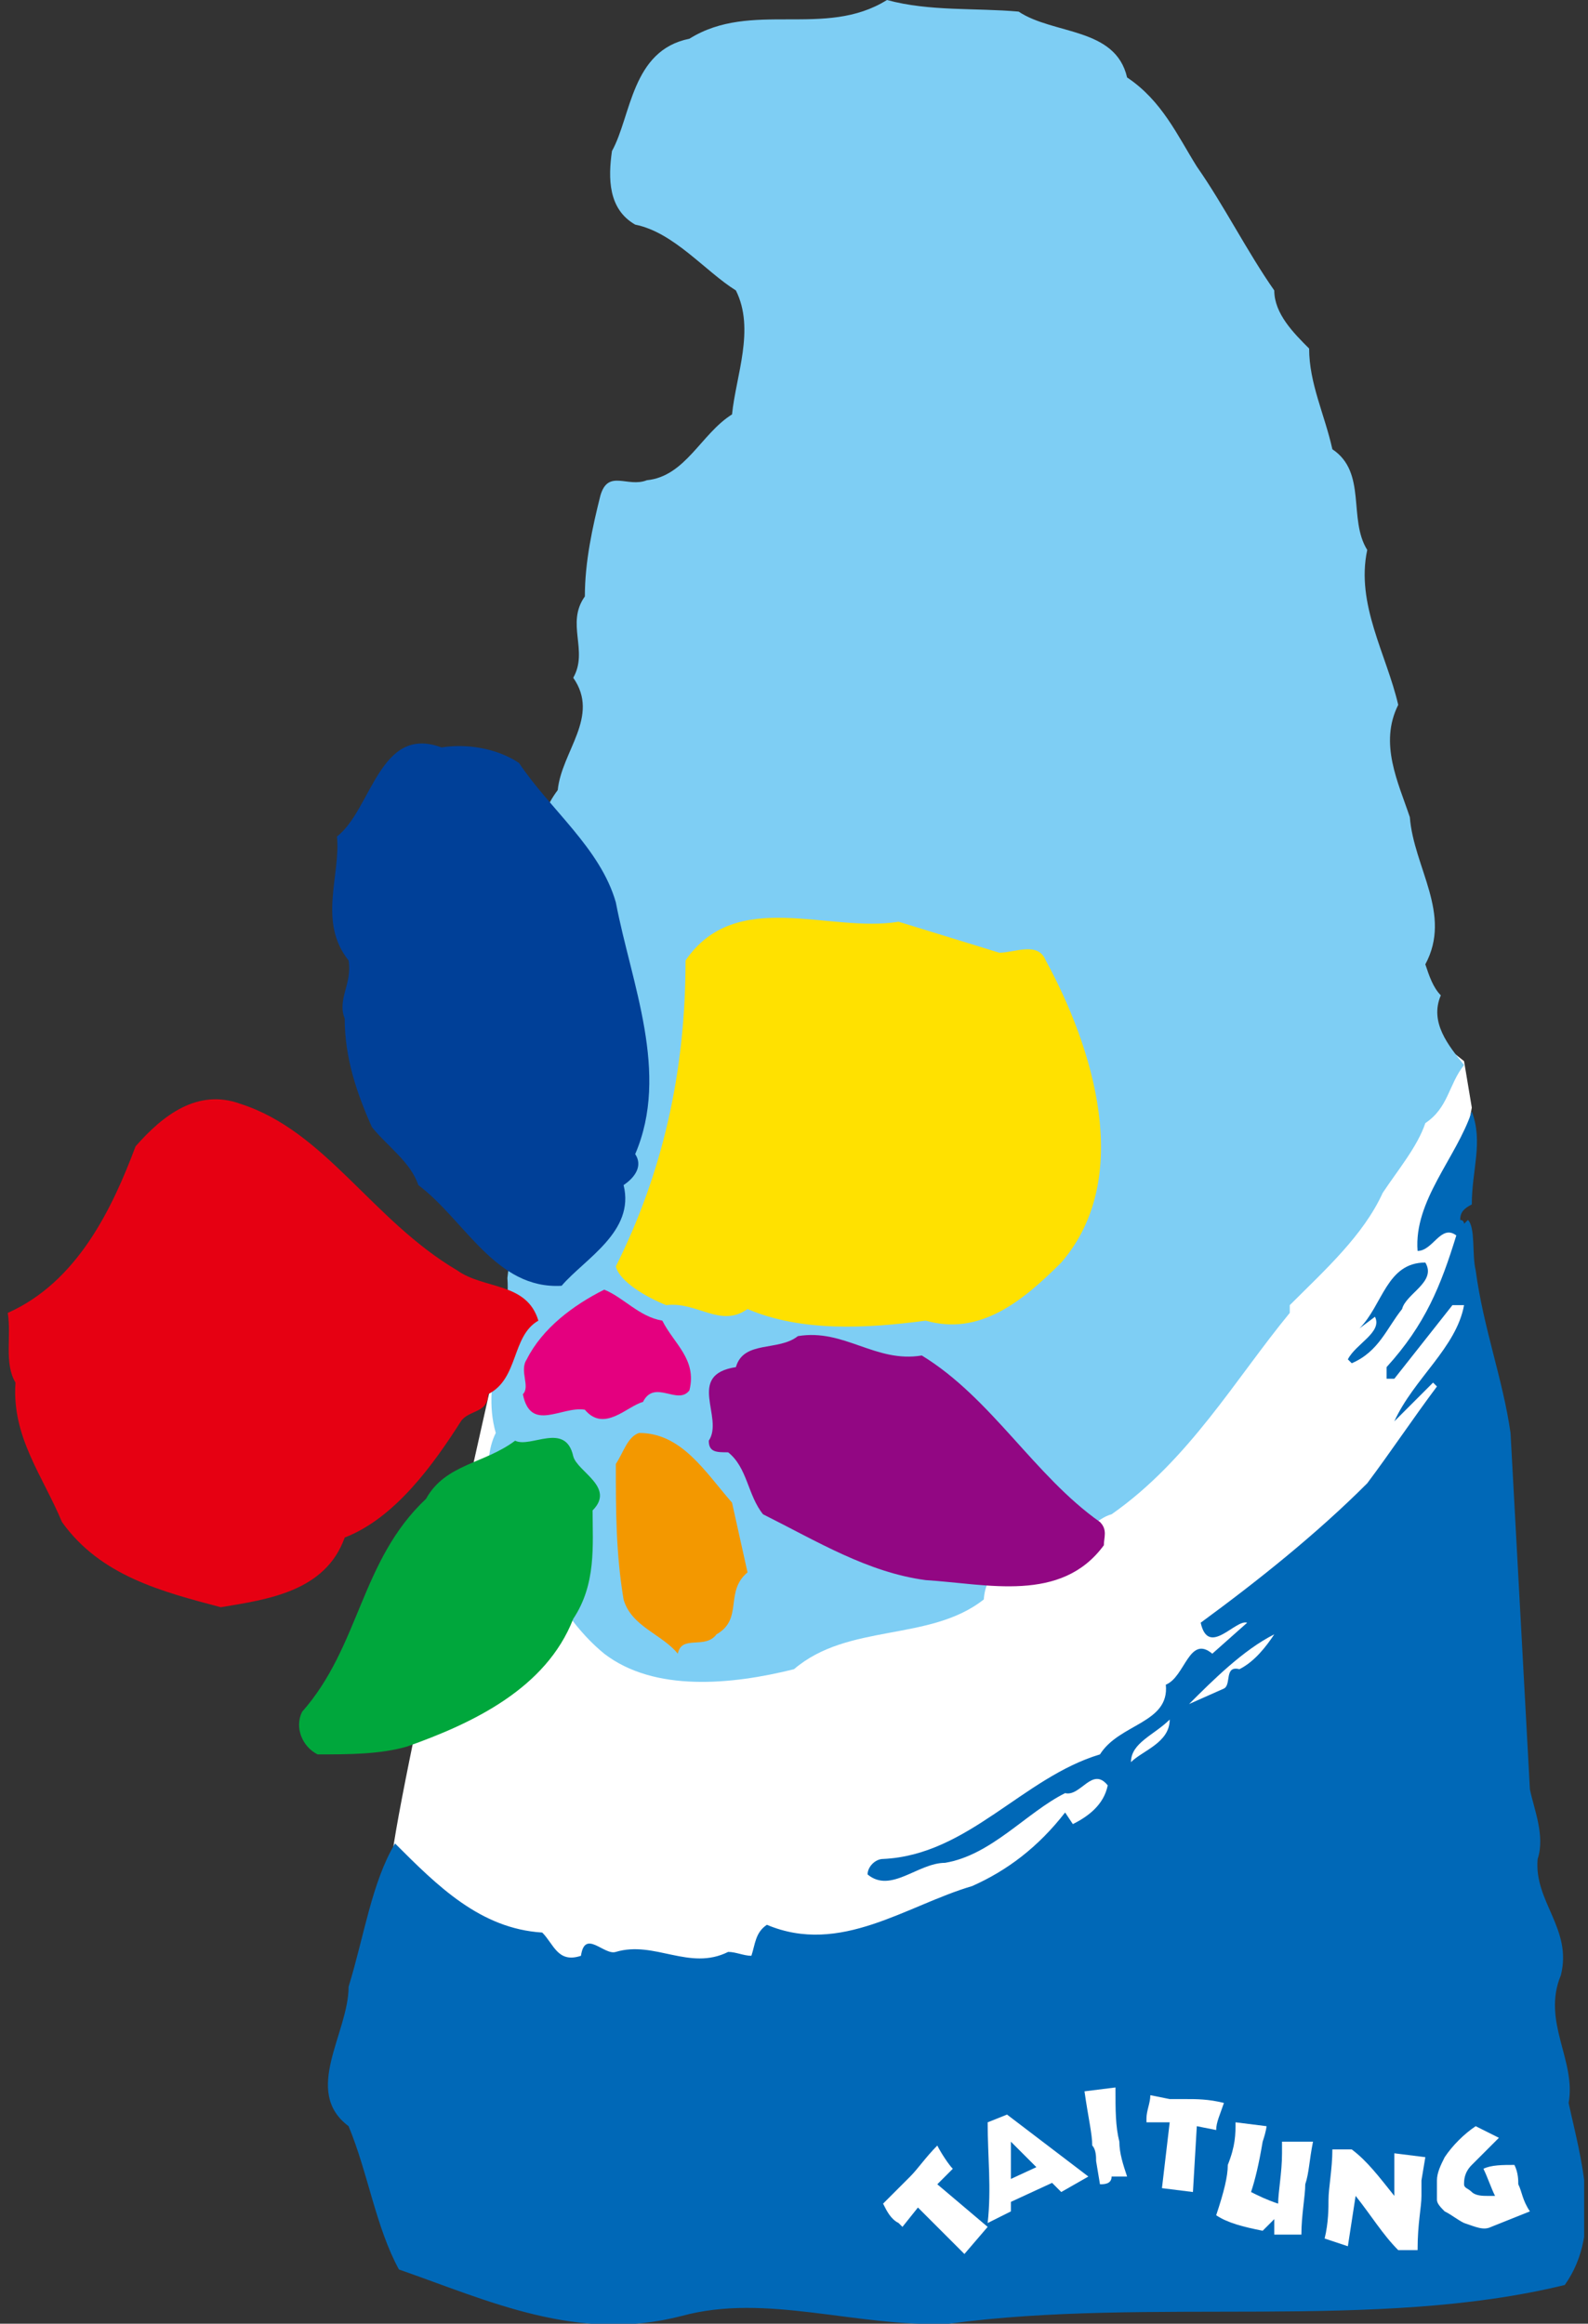 <?xml version="1.0" encoding="utf-8"?>
<!-- Generator: Adobe Illustrator 24.0.1, SVG Export Plug-In . SVG Version: 6.00 Build 0)  -->
<svg version="1.1" id="圖層_1" xmlns="http://www.w3.org/2000/svg" xmlns:xlink="http://www.w3.org/1999/xlink" x="0px" y="0px"
	 viewBox="0 0 41 60" style="enable-background:new 0 0 41 60;" xml:space="preserve">
<rect x="0" y="0" width="41" height="60" fill="#333333" stroke="none"/>
<style type="text/css">
	.st0{clip-path:url(#SVGID_2_);}
	.st1{fill:#FFFFFF;}
	.st2{fill:#7ECEF4;}
	.st3{fill:#004098;}
	.st4{fill:#FFE100;}
	.st5{fill:#E60012;}
	.st6{fill:#E4007F;}
	.st7{fill:#920783;}
	.st8{fill:#F39800;}
	.st9{fill:#00A73C;}
	.st10{fill:#0068B7;}
</style>
<g>
	<defs>
		<rect id="SVGID_1_" x="0" width="40.9" height="60"/>
	</defs>
	<clipPath id="SVGID_2_">
		<use xlink:href="#SVGID_1_"  style="overflow:visible;"/>
	</clipPath>
	<g class="st0">
		<path class="st1" d="M19.4,42.4l-6.3-8.5c0,0-3,13.1-3,14.3l3.8,3l17.2-1l7.6-14.1l-0.8-4l-0.4-0.8l0.5-2.7l-0.2-1.2l-1-0.8
			l-6.5,8.9L19.4,42.4z"/>
		<path class="st2" d="M26.3,0.3c0.9,0.6,2.5,0.4,2.8,1.7c0.9,0.6,1.3,1.5,1.8,2.3c0.7,1,1.3,2.2,2,3.2c0,0.6,0.5,1.1,0.9,1.5
			c0,0.9,0.4,1.7,0.6,2.6c0.9,0.6,0.4,1.8,0.9,2.6c-0.3,1.4,0.5,2.7,0.8,4c-0.5,1,0,2,0.3,2.9c0.1,1.3,1.1,2.5,0.4,3.8
			c0.1,0.3,0.2,0.6,0.4,0.8c-0.3,0.7,0.2,1.3,0.6,1.8c-0.4,0.5-0.4,1.1-1,1.5c-0.2,0.6-0.7,1.2-1.1,1.8c-0.5,1.1-1.5,2-2.4,2.9v0.2
			c-1.4,1.7-2.6,3.8-4.6,5.2c-0.4,0.1-0.7,0.6-1.1,0.4c0.1,0,0.1,0.2,0.2,0.1c-0.6,0.9-2.3,0.3-2.4,1.7c-1.4,1.1-3.5,0.6-4.9,1.8
			c-1.6,0.4-3.6,0.6-4.9-0.4c-1.1-0.9-1.5-2.1-2.5-3c-0.4-0.7-0.7-1.9-0.3-2.7c-0.4-1.4,0.4-2.7,0.3-4c0.3-2.5,0.6-4.9,0.7-7.4
			c0.7-1.7-0.6-3.6,0.6-5.2c0.1-1,1.1-1.9,0.4-2.9c0.4-0.7-0.2-1.4,0.3-2.1c0-0.9,0.2-1.8,0.4-2.6c0.2-0.7,0.7-0.2,1.2-0.4
			c1-0.1,1.4-1.2,2.2-1.7C19,9.7,19.5,8.5,19,7.5C18.2,7,17.4,6,16.4,5.8c-0.7-0.4-0.7-1.2-0.6-1.9c0.5-0.9,0.5-2.6,2-2.9
			c1.6-1,3.5,0,5.1-1C24,0.3,25.2,0.2,26.3,0.3z"/>
		<path class="st3" d="M13.4,19.7c0.8,1.2,2.1,2.2,2.5,3.6c0.4,2.1,1.4,4.4,0.5,6.5c0.2,0.3,0,0.6-0.3,0.8c0.3,1.2-1,1.9-1.6,2.6
			c-1.7,0.1-2.5-1.7-3.7-2.6c-0.2-0.6-0.8-1-1.2-1.5c-0.4-0.9-0.7-1.8-0.7-2.8c-0.2-0.5,0.2-0.9,0.1-1.5c-0.8-1-0.2-2.2-0.3-3.2
			c0.9-0.7,1.1-2.9,2.7-2.3C12,19.2,12.8,19.3,13.4,19.7z"/>
		<path class="st4" d="M25.8,24.6c0.4,0,1-0.3,1.2,0.2c1.2,2.2,2.3,5.6,0.4,7.8c-1,1-2.1,1.9-3.5,1.5c-1.5,0.2-3.2,0.3-4.6-0.3
			c-0.7,0.5-1.3-0.2-2.1-0.1c-0.5-0.2-1.2-0.6-1.3-1c1.2-2.4,1.8-5,1.8-7.9c1.3-1.9,3.7-0.7,5.5-1L25.8,24.6z"/>
		<path class="st5" d="M11.8,32.8c0.7,0.5,1.8,0.3,2.1,1.3c-0.7,0.4-0.5,1.5-1.3,1.9c0,0.5-0.5,0.4-0.7,0.7c-0.7,1.1-1.7,2.5-3,3
			c-0.5,1.4-2,1.6-3.2,1.8c-1.5-0.4-3.1-0.8-4.1-2.2c-0.5-1.2-1.3-2.2-1.2-3.6c-0.3-0.5-0.1-1.2-0.2-1.8c1.8-0.8,2.7-2.7,3.3-4.3
			c0.7-0.8,1.6-1.5,2.7-1.1C8.4,29.2,9.6,31.5,11.8,32.8z"/>
		<path class="st6" d="M17.1,34.1c0.3,0.6,0.9,1,0.7,1.8c-0.3,0.4-0.9-0.3-1.2,0.3c-0.4,0.1-1,0.8-1.5,0.2c-0.6-0.1-1.4,0.6-1.6-0.4
			c0.2-0.2-0.1-0.6,0.1-0.9c0.4-0.8,1.2-1.4,2-1.8C16.1,33.5,16.5,34,17.1,34.1z"/>
		<path class="st7" d="M23.8,35c1.8,1.1,2.9,3.1,4.6,4.3c0.2,0.2,0.1,0.4,0.1,0.6c-1.1,1.5-3,1-4.6,0.9c-1.5-0.2-2.8-1-4.2-1.7
			c-0.4-0.5-0.4-1.2-0.9-1.6c-0.3,0-0.5,0-0.5-0.3c0.4-0.6-0.6-1.7,0.7-1.9c0.2-0.7,1.1-0.4,1.6-0.8C21.8,34.3,22.6,35.2,23.8,35z"
			/>
		<path class="st8" d="M18.9,38.8l0.4,1.8c-0.6,0.5-0.1,1.2-0.8,1.6c-0.3,0.4-0.9,0-1,0.5c-0.4-0.5-1.2-0.7-1.4-1.4
			c-0.2-1.2-0.2-2.3-0.2-3.5c0.2-0.3,0.3-0.7,0.6-0.8C17.6,37,18.2,38,18.9,38.8z"/>
		<path class="st9" d="M14.8,37.6c0.1,0.4,1.1,0.8,0.5,1.4c0,0.9,0.1,1.9-0.5,2.8c-0.7,1.8-2.6,2.7-4.3,3.3
			c-0.7,0.2-1.5,0.2-2.3,0.2c-0.4-0.2-0.6-0.7-0.4-1.1c1.5-1.7,1.5-3.9,3.2-5.5c0.5-0.9,1.5-0.9,2.3-1.5
			C13.7,37.4,14.6,36.7,14.8,37.6z"/>
		<path class="st10" d="M40.5,54.3c0.2-1.1-0.7-2.1-0.2-3.3c0.3-1.2-0.7-1.9-0.6-3c0.2-0.6-0.1-1.3-0.2-1.8L39,37
			c-0.2-1.4-0.7-2.7-0.9-4.2c-0.1-0.4,0-1.1-0.2-1.3c0,0-0.1,0.1-0.1,0.1c0,0,0-0.1-0.1-0.1c0-0.2,0.1-0.3,0.3-0.4
			c0-0.9,0.3-1.6,0-2.4c-0.4,1.2-1.5,2.3-1.4,3.6c0.4,0,0.6-0.7,1-0.4c-0.4,1.3-0.8,2.3-1.8,3.4v0.3h0.2l1.5-1.9h0.3
			c-0.2,1.1-1.3,1.9-1.8,3l1-1l0.1,0.1c-0.6,0.8-1.2,1.7-1.8,2.5c-1.3,1.3-2.8,2.5-4.3,3.6c0.2,0.9,0.9-0.1,1.2,0l-0.9,0.8
			c-0.6-0.5-0.7,0.6-1.2,0.8c0.1,1-1.2,1-1.7,1.8c-2,0.6-3.4,2.6-5.6,2.7c-0.2,0-0.4,0.2-0.4,0.4c0.6,0.5,1.3-0.3,2-0.3
			c1.2-0.2,2.1-1.3,3.1-1.8c0.4,0.1,0.7-0.7,1.1-0.2c-0.1,0.5-0.5,0.8-0.9,1l-0.2-0.3c-0.7,0.9-1.5,1.5-2.4,1.9
			c-1.7,0.5-3.4,1.8-5.3,1c-0.3,0.2-0.3,0.5-0.4,0.8c-0.2,0-0.4-0.1-0.6-0.1c-1,0.5-1.9-0.3-2.9,0c-0.3,0.1-0.8-0.6-0.9,0.1
			c-0.6,0.2-0.7-0.3-1-0.6c-1.6-0.1-2.7-1.2-3.8-2.3C9.6,48.6,9.4,50,9,51.3C9,52.5,7.8,54,9,54.9c0.5,1.2,0.7,2.6,1.3,3.7
			c2.3,0.8,4.6,1.9,7.3,1.2c2.2-0.6,4.5,0.3,6.9,0.2c5.2-0.7,11,0.2,15.9-1C41.4,57.6,40.8,55.7,40.5,54.3z M29.2,45.5
			c0-0.5,0.6-0.7,1-1.1C30.2,45,29.5,45.2,29.2,45.5z M32,43.1c-0.4-0.1-0.2,0.4-0.4,0.5L30.7,44c0.6-0.6,1.4-1.4,2.2-1.8
			C32.7,42.5,32.4,42.9,32,43.1z"/>
		<path class="st10" d="M36.2,33.8c0.1-0.4,0.9-0.7,0.6-1.2c-1,0-1.1,1.1-1.7,1.7l0.4-0.3c0.2,0.4-0.5,0.7-0.7,1.1l0.1,0.1
			C35.6,34.9,35.8,34.3,36.2,33.8z"/>
		<path class="st1" d="M24.9,58.2L23.7,57l-0.4,0.5l-0.1-0.1c-0.2-0.1-0.3-0.3-0.4-0.5l0.4-0.4c0.1-0.1,0.2-0.2,0.3-0.3
			c0.2-0.2,0.4-0.5,0.7-0.8c0.1,0.2,0.3,0.5,0.4,0.6l-0.4,0.4l1.3,1.1L24.9,58.2z"/>
		<path class="st1" d="M28.4,56.4l-0.1-0.6c0-0.1,0-0.3-0.1-0.4c0-0.3-0.1-0.7-0.2-1.4l0.8-0.1c0,0.6,0,1,0.1,1.4
			c0,0.3,0.1,0.6,0.2,0.9c-0.1,0-0.1,0-0.2,0l-0.2,0C28.7,56.4,28.5,56.4,28.4,56.4z"/>
		<path class="st1" d="M30,56.5l0.2-1.7l-0.6,0l0-0.1c0-0.2,0.1-0.4,0.1-0.6l0.5,0.1c0.1,0,0.3,0,0.4,0c0.3,0,0.6,0,1,0.1
			c-0.1,0.3-0.2,0.5-0.2,0.7l-0.5-0.1l-0.1,1.7L30,56.5z"/>
		<path class="st1" d="M31.9,54.8l0.8,0.1c0,0,0,0.1-0.1,0.4c-0.1,0.6-0.2,1-0.3,1.3c0.2,0.1,0.4,0.2,0.7,0.3c0-0.3,0.1-0.8,0.1-1.3
			c0-0.2,0-0.3,0-0.3l0.8,0c-0.1,0.5-0.1,0.8-0.2,1.1c0,0.3-0.1,0.8-0.1,1.3l-0.7,0l0-0.4l-0.3,0.3c-0.5-0.1-0.9-0.2-1.2-0.4
			c0.2-0.6,0.3-1,0.3-1.3C31.9,55.4,31.9,55.1,31.9,54.8z"/>
		<path class="st1" d="M34.2,57.8c0.1-0.4,0.1-0.8,0.1-1c0-0.3,0.1-0.8,0.1-1.3c0.1,0,0.2,0,0.3,0c0.1,0,0.1,0,0.2,0
			c0.4,0.3,0.7,0.7,1.1,1.2l0-1.1l0.8,0.1l-0.1,0.6c0,0.2,0,0.3,0,0.4c0,0.3-0.1,0.7-0.1,1.4c-0.1,0-0.3,0-0.4,0l-0.1,0
			c-0.4-0.4-0.7-0.9-1.1-1.4l-0.2,1.3L34.2,57.8z"/>
		<path class="st1" d="M39.1,55.9C39.1,55.9,39.1,55.9,39.1,55.9c0.1,0.2,0.1,0.4,0.1,0.5c0.1,0.2,0.1,0.4,0.3,0.7l-1,0.4
			c-0.2,0.1-0.4,0-0.7-0.1c-0.2-0.1-0.3-0.2-0.5-0.3c-0.1-0.1-0.2-0.2-0.2-0.3c0-0.1,0-0.3,0-0.5c0-0.2,0.1-0.4,0.2-0.6
			c0.2-0.3,0.5-0.6,0.8-0.8l0.6,0.3c-0.3,0.3-0.5,0.5-0.7,0.7c-0.2,0.2-0.2,0.4-0.2,0.5c0,0.1,0.1,0.1,0.2,0.2
			c0.1,0.1,0.3,0.1,0.4,0.1c0.1,0,0.1,0,0.2,0l0,0c-0.1-0.2-0.2-0.5-0.3-0.7C38.5,55.9,38.8,55.9,39.1,55.9z"/>
		<path class="st1" d="M26.6,55.8L26.6,55.8L26.6,55.8l0.8,0.8l0.7-0.4L26,54.6l-0.5,0.2c0,0.9,0.1,1.7,0,2.6l0.6-0.3l0-1.8
			L26.6,55.8z"/>
		<path class="st1" d="M27.1,55.8l-1.3,0.6l0.2,0.5l1.3-0.6L27.1,55.8z"/>
	</g>
</g>
</svg>
